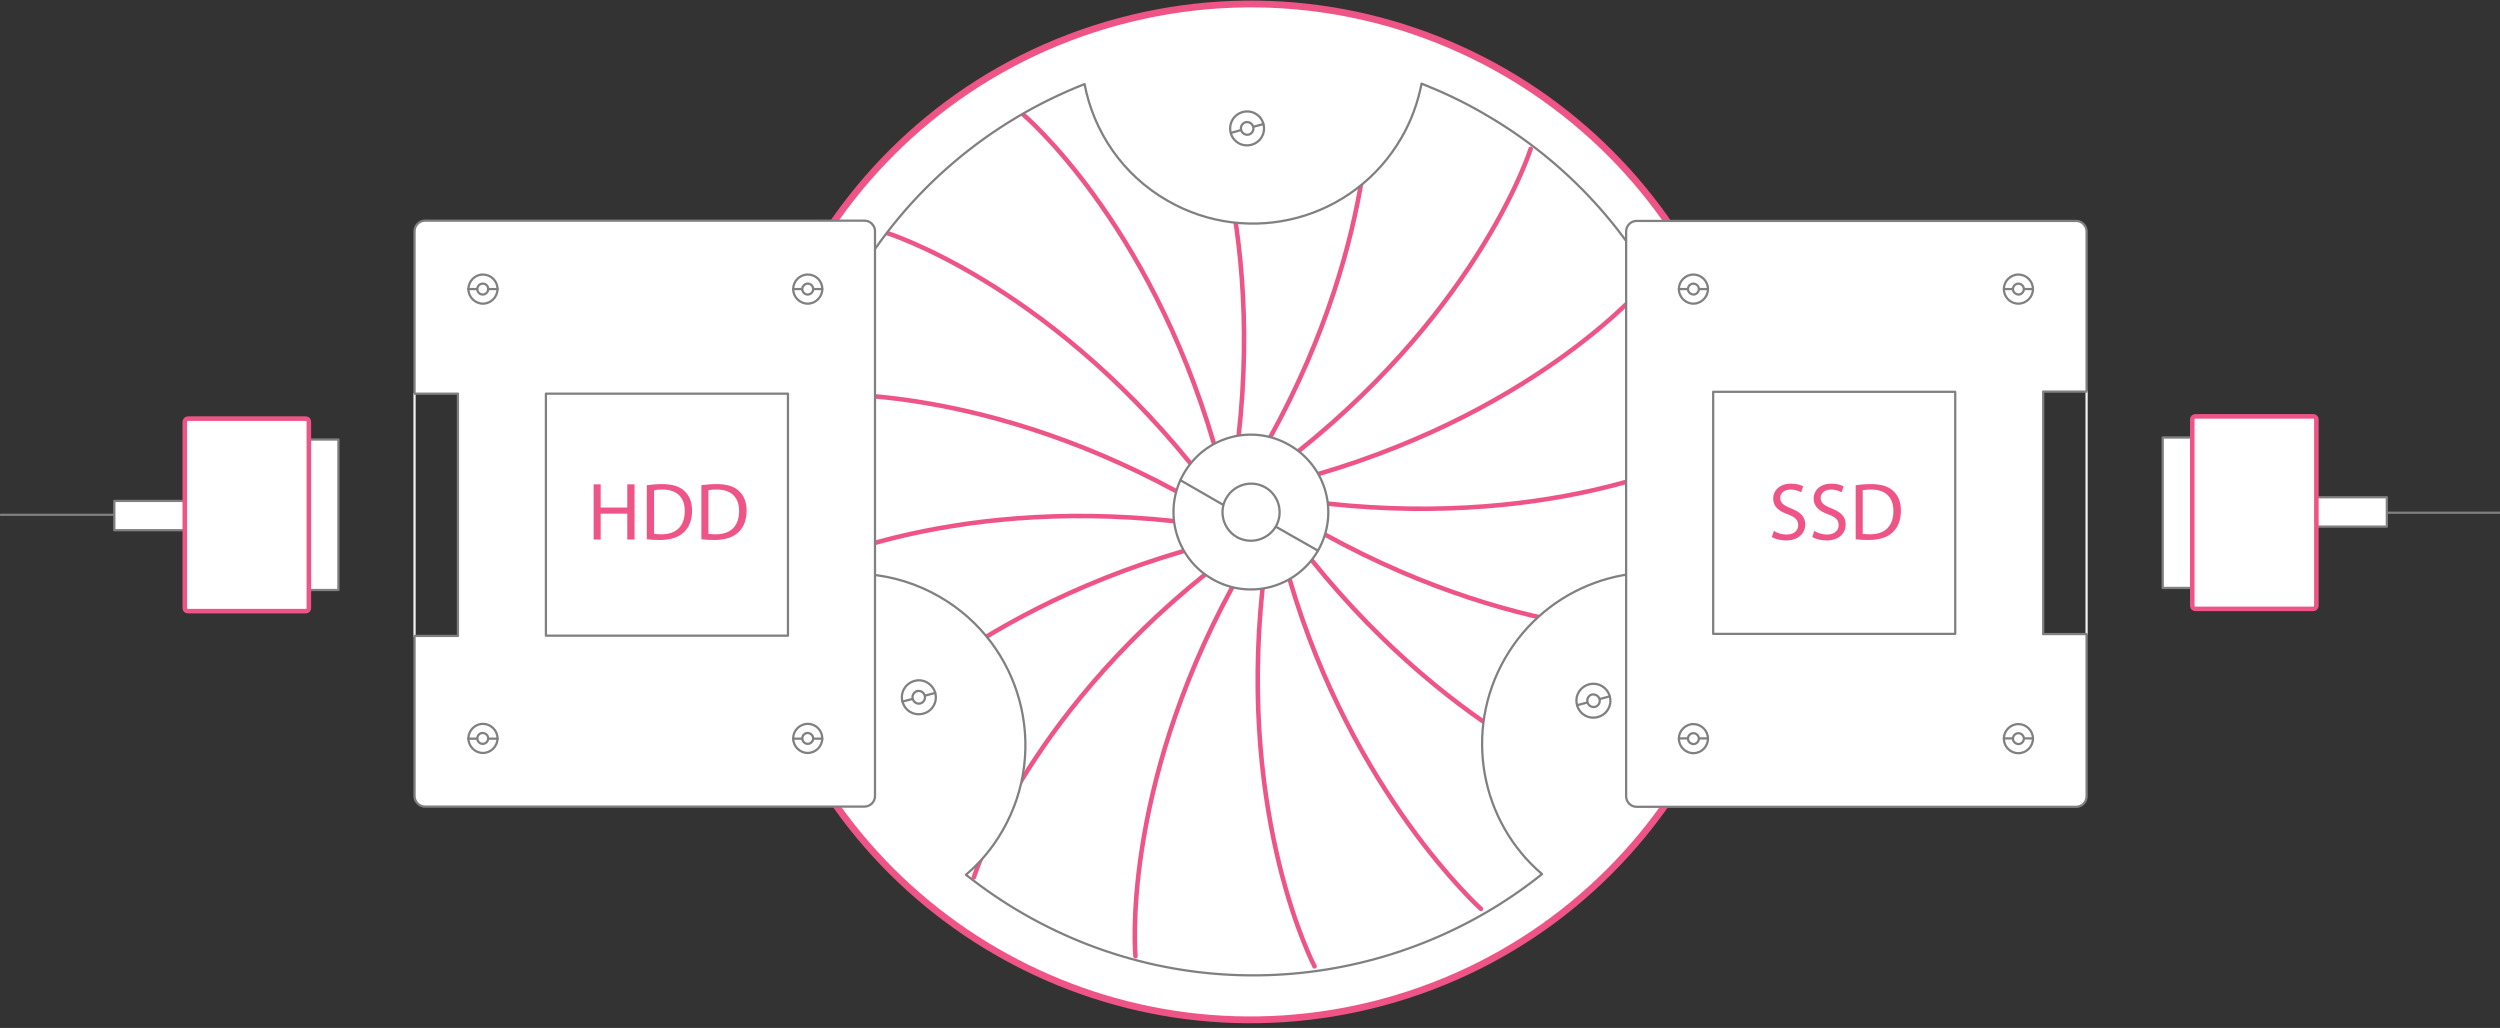 <?xml version="1.0" encoding="utf-8"?>
<!-- Generator: Adobe Illustrator 24.3.0, SVG Export Plug-In . SVG Version: 6.00 Build 0)  -->
<svg version="1.1" id="Layer_1" xmlns="http://www.w3.org/2000/svg" xmlns:xlink="http://www.w3.org/1999/xlink" x="0px" y="0px"
	 viewBox="0 0 1100 452.3" style="enable-background:new 0 0 1100 452.3;" xml:space="preserve">
<rect x="0" y="0" width="1100" height="452.3" fill="#333333" stroke="none"/>
<style type="text/css">
	.ssd0{fill:#FFFFFF;}
	.ssd1{fill:none;stroke:#808080;stroke-linecap:round;stroke-linejoin:round;stroke-miterlimit:10;}
	.ssd2{fill:none;stroke:#EFEFEF;stroke-linecap:round;stroke-linejoin:round;stroke-miterlimit:10;}
	.ssd3{fill:#FFFFFF;stroke:#808080;stroke-linecap:round;stroke-linejoin:round;stroke-miterlimit:10;}
	.ssd4{fill:#FFFFFF;stroke:#EE5586;stroke-width:2;stroke-linecap:round;stroke-linejoin:round;stroke-miterlimit:10;}
	.ssd5{fill:none;stroke:#EE5586;stroke-width:2;stroke-linecap:round;stroke-linejoin:round;stroke-miterlimit:10;}
	.ssd6{fill:none;stroke:#EE5586;stroke-width:3;stroke-linecap:round;stroke-linejoin:round;stroke-miterlimit:10;}
	.ssd7{fill:none;}
	.ssd8{enable-background:new    ;}
	.ssd9{fill:#EE5586;}
</style>
<path class="ssd0" d="M337,292.7c-0.9-2.8-1.7-5.6-2.5-8.5C302.4,165,373,42.4,492.2,10.3S733.9,48.8,766,167.9
	s-38.5,241.8-157.6,273.8C492.1,473.1,372.5,406.7,337,292.7"/>
<path class="ssd1" d="M116.2,226.5H0.3"/>
<path class="ssd2" d="M182.4,279.9V173.2"/>
<g>
	<path class="ssd3" d="M148.9,259.6H136v-66.2h12.9V259.6z"/>
	<path class="ssd3" d="M81.4,233.3H50.3v-12.9h31.1V233.3z"/>
	<path id="svg-concept" class="ssd4" d="M82.6,184.2h52c0.7,0,1.3,0.6,1.3,1.3v82.1c0,0.7-0.6,1.3-1.3,1.3h-52
		c-0.7,0-1.3-0.6-1.3-1.3v-82.1C81.4,184.8,82,184.2,82.6,184.2z"/>
	
		<animateMotion  accumulate="none" additive="replace" begin="0s" calcMode="paced" dur="2s" fill="freeze" path="M0, 0 65 0 -65" restart="always">
		</animateMotion>
</g>
<g>
	<path id="svg-concept" class="ssd5" d="M450,50.2c0,0,55.2,46.3,84.2,145.2 M390.2,102.5c0,0,68.8,21.4,133.7,101.5 M355.3,173.7
		c0,0,71.8-6.6,162.4,42.5 M350.3,251.5c0,0,63.9-33.3,166.3-22.2 M375.8,326.4c0,0,46.3-55.2,145.2-84 M428.5,386
		c0,0,21.5-68.7,101.8-133.3 M744.7,278.6c0,0-71.4,6.3-161.7-43.4 M750.2,199.3c0,0-63.5,33.4-166,22.3 M724.8,124.3
		c0,0-45.9,55.2-144.8,84.3 M673.5,65.5c0,0-21.6,68.5-102,132.9 M602.6,30.4c0,0,6.1,71.7-43.7,162 M523.2,25.3
		c0,0,33.2,64,21.8,166.4 M499.6,420.7c0,0-6.6-71.8,42.6-162.3 M578.4,425.2c0,0-33.6-63.7-22.9-166.2 M651.6,399.9
		c0,0-56.7-51-84.2-145.1 M710.4,348.4c0,0-68.7-21.7-133.3-102"/>
	
		<animateTransform  accumulate="none" additive="replace" attributeName="transform" begin="2s" calcMode="linear" dur="3s" fill="remove" from="0 555 222" repeatCount="indefinite" restart="always" to="360 546 227" type="rotate">
		</animateTransform>
	
		<animateTransform  accumulate="none" additive="replace" attributeName="transform" begin="5s" calcMode="linear" dur="1.5s" fill="remove" from="0 555 222" repeatCount="indefinite" restart="always" to="360 546 227" type="rotate">
		</animateTransform>
</g>
<path class="ssd3" d="M743.9,336.7c61.6-106.9,24.8-243.5-82.2-305.1C554.8-29.9,418.2,6.9,356.6,113.8s-24.8,243.5,82.2,305.1
	S682.3,443.7,743.9,336.7z M441.1,365.5c20.8-36.1,8.4-82.2-27.8-103c-19.8-11.4-42.6-12.8-62.6-5.8c-6.7-44,0.8-90.4,24.7-132
	S435.8,53.3,477.2,37c4,20.8,16.6,39.9,36.5,51.3c36.1,20.8,82.2,8.4,103-27.8c4.4-7.6,7.2-15.6,8.8-23.7c9.3,3.7,18.5,8,27.4,13.2
	c74.5,42.9,111.6,125.9,99.6,206.1c-33.6-11.8-71.9,1.6-90.3,33.6s-10.8,71.8,16.3,94.9C615.2,435.3,524.8,445,450.2,402
	c-8.9-5.1-17.3-10.9-25.2-17.1C431.3,379.6,436.8,373,441.1,365.5L441.1,365.5z"/>
<path class="ssd3" d="M708.3,306.4c1.1,4-1.3,8.1-5.3,9.1c-4,1.1-8.1-1.3-9.1-5.3c-1.1-4,1.3-8,5.3-9.1
	C703.2,300.1,707.2,302.4,708.3,306.4z"/>
<path class="ssd3" d="M703.8,307.6c0.4,1.5-0.5,3-1.9,3.4c-1.5,0.4-3-0.5-3.4-2s0.5-3,1.9-3.4C701.9,305.3,703.4,306.2,703.8,307.6z
	 M708.3,306.4l-4.5,1.2 M698.4,309.1l-4.5,1.2 M555.9,54.6c1.1,4-1.3,8.1-5.3,9.1c-4,1.1-8.1-1.3-9.1-5.3s1.3-8,5.3-9.1
	C550.8,48.2,554.9,50.6,555.9,54.6z"/>
<path class="ssd3" d="M551.4,55.8c0.4,1.5-0.5,3-1.9,3.4c-1.5,0.4-3-0.5-3.4-2s0.5-3,1.9-3.4C549.5,53.4,551,54.3,551.4,55.8z
	 M555.9,54.6l-4.5,1.2 M546.1,57.2l-4.5,1.3 M411.5,304.9c1.1,4-1.3,8.1-5.3,9.1c-4,1.1-8.1-1.3-9.1-5.3c-1.1-4,1.3-8,5.3-9.1
	C406.3,298.5,410.4,300.9,411.5,304.9z"/>
<path class="ssd3" d="M406.9,306.1c0.4,1.5-0.5,3-1.9,3.4c-1.5,0.4-3-0.5-3.4-2s0.5-3,1.9-3.4C405,303.7,406.5,304.6,406.9,306.1z
	 M411.5,304.9l-4.6,1.2 M401.6,307.5l-4.5,1.2 M579.9,242.3c-9.4,16.3-30.2,21.9-46.5,12.5c-16.3-9.4-21.9-30.2-12.5-46.5
	c9.4-16.3,30.1-21.9,46.4-12.5C583.7,205.2,589.3,226,579.9,242.3z"/>
<path class="ssd1" d="M561.4,231.6c-3.5,6-11.2,8.1-17.2,4.7c-6-3.5-8.1-11.2-4.6-17.2s11.2-8.1,17.2-4.6
	C562.7,217.9,564.8,225.6,561.4,231.6z M579.9,242.3l-18.6-10.6 M537.8,221.9l-18.4-10.6"/>
<path id="svg-concept" class="ssd6" d="M337,291.9c-0.9-2.8-1.7-5.6-2.5-8.5C302.4,164.2,373,41.6,492.2,9.5S733.9,48,766,167.2
	S727.5,408.9,608.4,441C492.1,472.3,372.5,405.9,337,291.9"/>
<path class="ssd1" d="M984.3,225.6h116"/>
<path class="ssd2" d="M918.1,172.2V279"/>
<g>
	<path class="ssd3" d="M951.6,192.5h12.9v66.2h-12.9V192.5z M1019.1,218.8h31.1v12.9h-31.1V218.8z"/>
	<path id="svg-concept" class="ssd4" d="M1017.9,267.9h-52c-0.7,0-1.3-0.6-1.3-1.3v-82.1c0-0.7,0.6-1.3,1.3-1.3h52
		c0.7,0,1.3,0.6,1.3,1.3v82.1C1019.1,267.3,1018.6,267.9,1017.9,267.9z"/>
	
		<animateMotion  accumulate="none" additive="replace" begin="3s" calcMode="paced" dur="2s" fill="freeze" path="M0, 0 -65 0 65" restart="always">
		</animateMotion>
</g>
<g>
	<path class="ssd3" d="M187,97.1h193.4c2.5,0,4.6,2.1,4.6,4.6v248.6c0,2.5-2.1,4.6-4.6,4.6H187c-2.5,0-4.6-2.1-4.6-4.6v-70.5h19.1
		V173.2h-19.1v-71.4C182.4,99.2,184.5,97.1,187,97.1z"/>
	<path class="ssd3" d="M240.2,173.2h106.5v106.5H240.2V173.2z"/>
	<path class="ssd7" d="M240.2,210h106.5v32.3H240.2V210z"/>
	<g class="ssd8">
		<path id="svg-ico" class="ssd9" d="M264.3,213.1v10.2H276v-10.2h3.2v24.3H276V226h-11.7v11.4h-3.1v-24.3H264.3z"/>
		<path id="svg-ico" class="ssd9" d="M284.6,213.5c1.9-0.3,4.2-0.5,6.7-0.5c4.5,0,7.7,1,9.8,3c2.2,2,3.4,4.8,3.4,8.7c0,4-1.2,7.2-3.5,9.4
			c-2.3,2.3-6,3.5-10.7,3.5c-2.2,0-4.1-0.1-5.7-0.3V213.5z M287.8,234.9c0.8,0.1,1.9,0.2,3.2,0.2c6.7,0,10.3-3.7,10.3-10.3
			c0-5.7-3.2-9.4-9.8-9.4c-1.6,0-2.8,0.1-3.7,0.3V234.9z"/>
		<path id="svg-ico" class="ssd9" d="M308.6,213.5c1.9-0.3,4.2-0.5,6.7-0.5c4.5,0,7.7,1,9.8,3c2.2,2,3.4,4.8,3.4,8.7c0,4-1.2,7.2-3.5,9.4
			c-2.3,2.3-6,3.5-10.7,3.5c-2.2,0-4.1-0.1-5.7-0.3V213.5z M311.7,234.9c0.8,0.1,1.9,0.2,3.2,0.2c6.7,0,10.3-3.7,10.3-10.3
			c0-5.7-3.2-9.4-9.8-9.4c-1.6,0-2.8,0.1-3.7,0.3V234.9z"/>
	</g>
	<path class="ssd3" d="M361.8,127.2c0,3.5-2.9,6.4-6.4,6.4s-6.4-2.9-6.4-6.4s2.9-6.4,6.4-6.4C359,120.8,361.8,123.6,361.8,127.2z"/>
	<path class="ssd3" d="M357.8,127.2c0,1.3-1.1,2.4-2.4,2.4s-2.4-1.1-2.4-2.4s1.1-2.4,2.4-2.4S357.8,125.8,357.8,127.2z M361.8,127.2
		h-4 M353,127.2h-4"/>
	<g>
		<path class="ssd3" d="M218.9,127.2c0,3.5-2.9,6.4-6.4,6.4s-6.4-2.9-6.4-6.4s2.9-6.4,6.4-6.4S218.9,123.6,218.9,127.2z"/>
		<path class="ssd3" d="M214.8,127.2c0,1.3-1.1,2.4-2.4,2.4c-1.3,0-2.4-1.1-2.4-2.4s1.1-2.4,2.4-2.4
			C213.8,124.8,214.8,125.8,214.8,127.2z M218.9,127.2h-4.1 M210.1,127.2H206"/>
	</g>
	<g>
		<path class="ssd3" d="M361.8,324.9c0,3.5-2.9,6.4-6.4,6.4s-6.4-2.9-6.4-6.4s2.9-6.4,6.4-6.4C359,318.5,361.8,321.4,361.8,324.9z"/>
		<path class="ssd3" d="M357.8,324.9c0,1.3-1.1,2.4-2.4,2.4s-2.4-1.1-2.4-2.4s1.1-2.4,2.4-2.4C356.7,322.6,357.8,323.6,357.8,324.9z
			 M361.8,325h-4 M353,325h-4"/>
	</g>
	<g>
		<path class="ssd3" d="M218.9,324.9c0,3.5-2.9,6.4-6.4,6.4s-6.4-2.9-6.4-6.4s2.9-6.4,6.4-6.4S218.9,321.4,218.9,324.9z"/>
		<path class="ssd3" d="M214.8,324.9c0,1.3-1.1,2.4-2.4,2.4c-1.3,0-2.4-1.1-2.4-2.4s1.1-2.4,2.4-2.4
			C213.8,322.6,214.8,323.6,214.8,324.9z M218.9,325h-4.1 M210.1,325H206"/>
	</g>
</g>
<g>
	<path class="ssd3" d="M913.5,355H720.1c-2.5,0-4.6-2.1-4.6-4.6V101.8c0-2.5,2.1-4.6,4.6-4.6h193.4c2.5,0,4.6,2.1,4.6,4.6v70.5H899
		V279h19.1v71.4C918.1,352.9,916,355,913.5,355z"/>
	<path class="ssd3" d="M860.3,278.9H753.8V172.4h106.5V278.9z"/>
	<path class="ssd3" d="M738.7,325c0-3.5,2.9-6.4,6.4-6.4s6.4,2.9,6.4,6.4s-2.9,6.4-6.4,6.4S738.7,328.5,738.7,325z"/>
	<path class="ssd3" d="M742.7,325c0-1.3,1.1-2.4,2.4-2.4c1.3,0,2.4,1.1,2.4,2.4s-1.1,2.4-2.4,2.4C743.8,327.3,742.7,326.3,742.7,325z
		 M738.7,324.9h4 M747.5,324.9h4 M881.7,325c0-3.5,2.9-6.4,6.4-6.4s6.4,2.9,6.4,6.4s-2.9,6.4-6.4,6.4
		C884.5,331.4,881.7,328.5,881.7,325z"/>
	<path class="ssd3" d="M885.7,325c0-1.3,1.1-2.4,2.4-2.4c1.3,0,2.4,1.1,2.4,2.4s-1.1,2.4-2.4,2.4C886.8,327.3,885.7,326.3,885.7,325z
		 M881.7,324.9h4 M890.5,324.9h4"/>
	<g>
		<path class="ssd3" d="M738.7,127.2c0-3.5,2.9-6.4,6.4-6.4s6.4,2.9,6.4,6.4s-2.9,6.4-6.4,6.4S738.7,130.7,738.7,127.2z"/>
		<path class="ssd3" d="M742.7,127.2c0-1.3,1.1-2.4,2.4-2.4c1.3,0,2.4,1.1,2.4,2.4s-1.1,2.4-2.4,2.4
			C743.8,129.5,742.7,128.5,742.7,127.2z M738.7,127.2h4 M747.5,127.2h4"/>
	</g>
	<g>
		<path class="ssd3" d="M881.7,127.2c0-3.5,2.9-6.4,6.4-6.4s6.4,2.9,6.4,6.4s-2.9,6.4-6.4,6.4C884.5,133.6,881.7,130.7,881.7,127.2z"
			/>
		<path class="ssd3" d="M885.7,127.2c0-1.3,1.1-2.4,2.4-2.4c1.3,0,2.4,1.1,2.4,2.4s-1.1,2.4-2.4,2.4
			C886.8,129.5,885.7,128.5,885.7,127.2z M881.7,127.2h4 M890.5,127.2h4"/>
	</g>
	<path class="ssd7" d="M754.2,210h106.5v32.3H754.2V210z"/>
	<g class="ssd8">
		<path id="svg-ico" class="ssd9" d="M780.5,233.6c1.4,0.9,3.5,1.6,5.6,1.6c3.2,0,5.1-1.7,5.1-4.1c0-2.3-1.3-3.6-4.6-4.8c-4-1.4-6.4-3.5-6.4-6.9
			c0-3.8,3.1-6.6,7.8-6.6c2.5,0,4.3,0.6,5.4,1.2l-0.9,2.6c-0.8-0.4-2.4-1.2-4.6-1.2c-3.3,0-4.6,2-4.6,3.6c0,2.3,1.5,3.4,4.8,4.7
			c4.1,1.6,6.2,3.6,6.2,7.1c0,3.7-2.8,7-8.5,7c-2.3,0-4.9-0.7-6.2-1.5L780.5,233.6z"/>
		<path id="svg-ico" class="ssd9" d="M798.3,233.6c1.4,0.9,3.5,1.6,5.6,1.6c3.2,0,5.1-1.7,5.1-4.1c0-2.3-1.3-3.6-4.6-4.8c-4-1.4-6.4-3.5-6.4-6.9
			c0-3.8,3.1-6.6,7.8-6.6c2.5,0,4.3,0.6,5.4,1.2l-0.9,2.6c-0.8-0.4-2.4-1.2-4.6-1.2c-3.3,0-4.6,2-4.6,3.6c0,2.3,1.5,3.4,4.8,4.7
			c4.1,1.6,6.2,3.6,6.2,7.1c0,3.7-2.8,7-8.5,7c-2.3,0-4.9-0.7-6.2-1.5L798.3,233.6z"/>
		<path id="svg-ico" class="ssd9" d="M816.5,213.5c1.9-0.3,4.2-0.5,6.7-0.5c4.5,0,7.7,1,9.8,3c2.2,2,3.4,4.8,3.4,8.7c0,4-1.2,7.2-3.5,9.4
			c-2.3,2.3-6,3.5-10.7,3.5c-2.2,0-4.1-0.1-5.7-0.3V213.5z M819.6,234.9c0.8,0.1,1.9,0.2,3.2,0.2c6.7,0,10.3-3.7,10.3-10.3
			c0-5.7-3.2-9.4-9.8-9.4c-1.6,0-2.8,0.1-3.7,0.3V234.9z"/>
	</g>
</g>
</svg>
